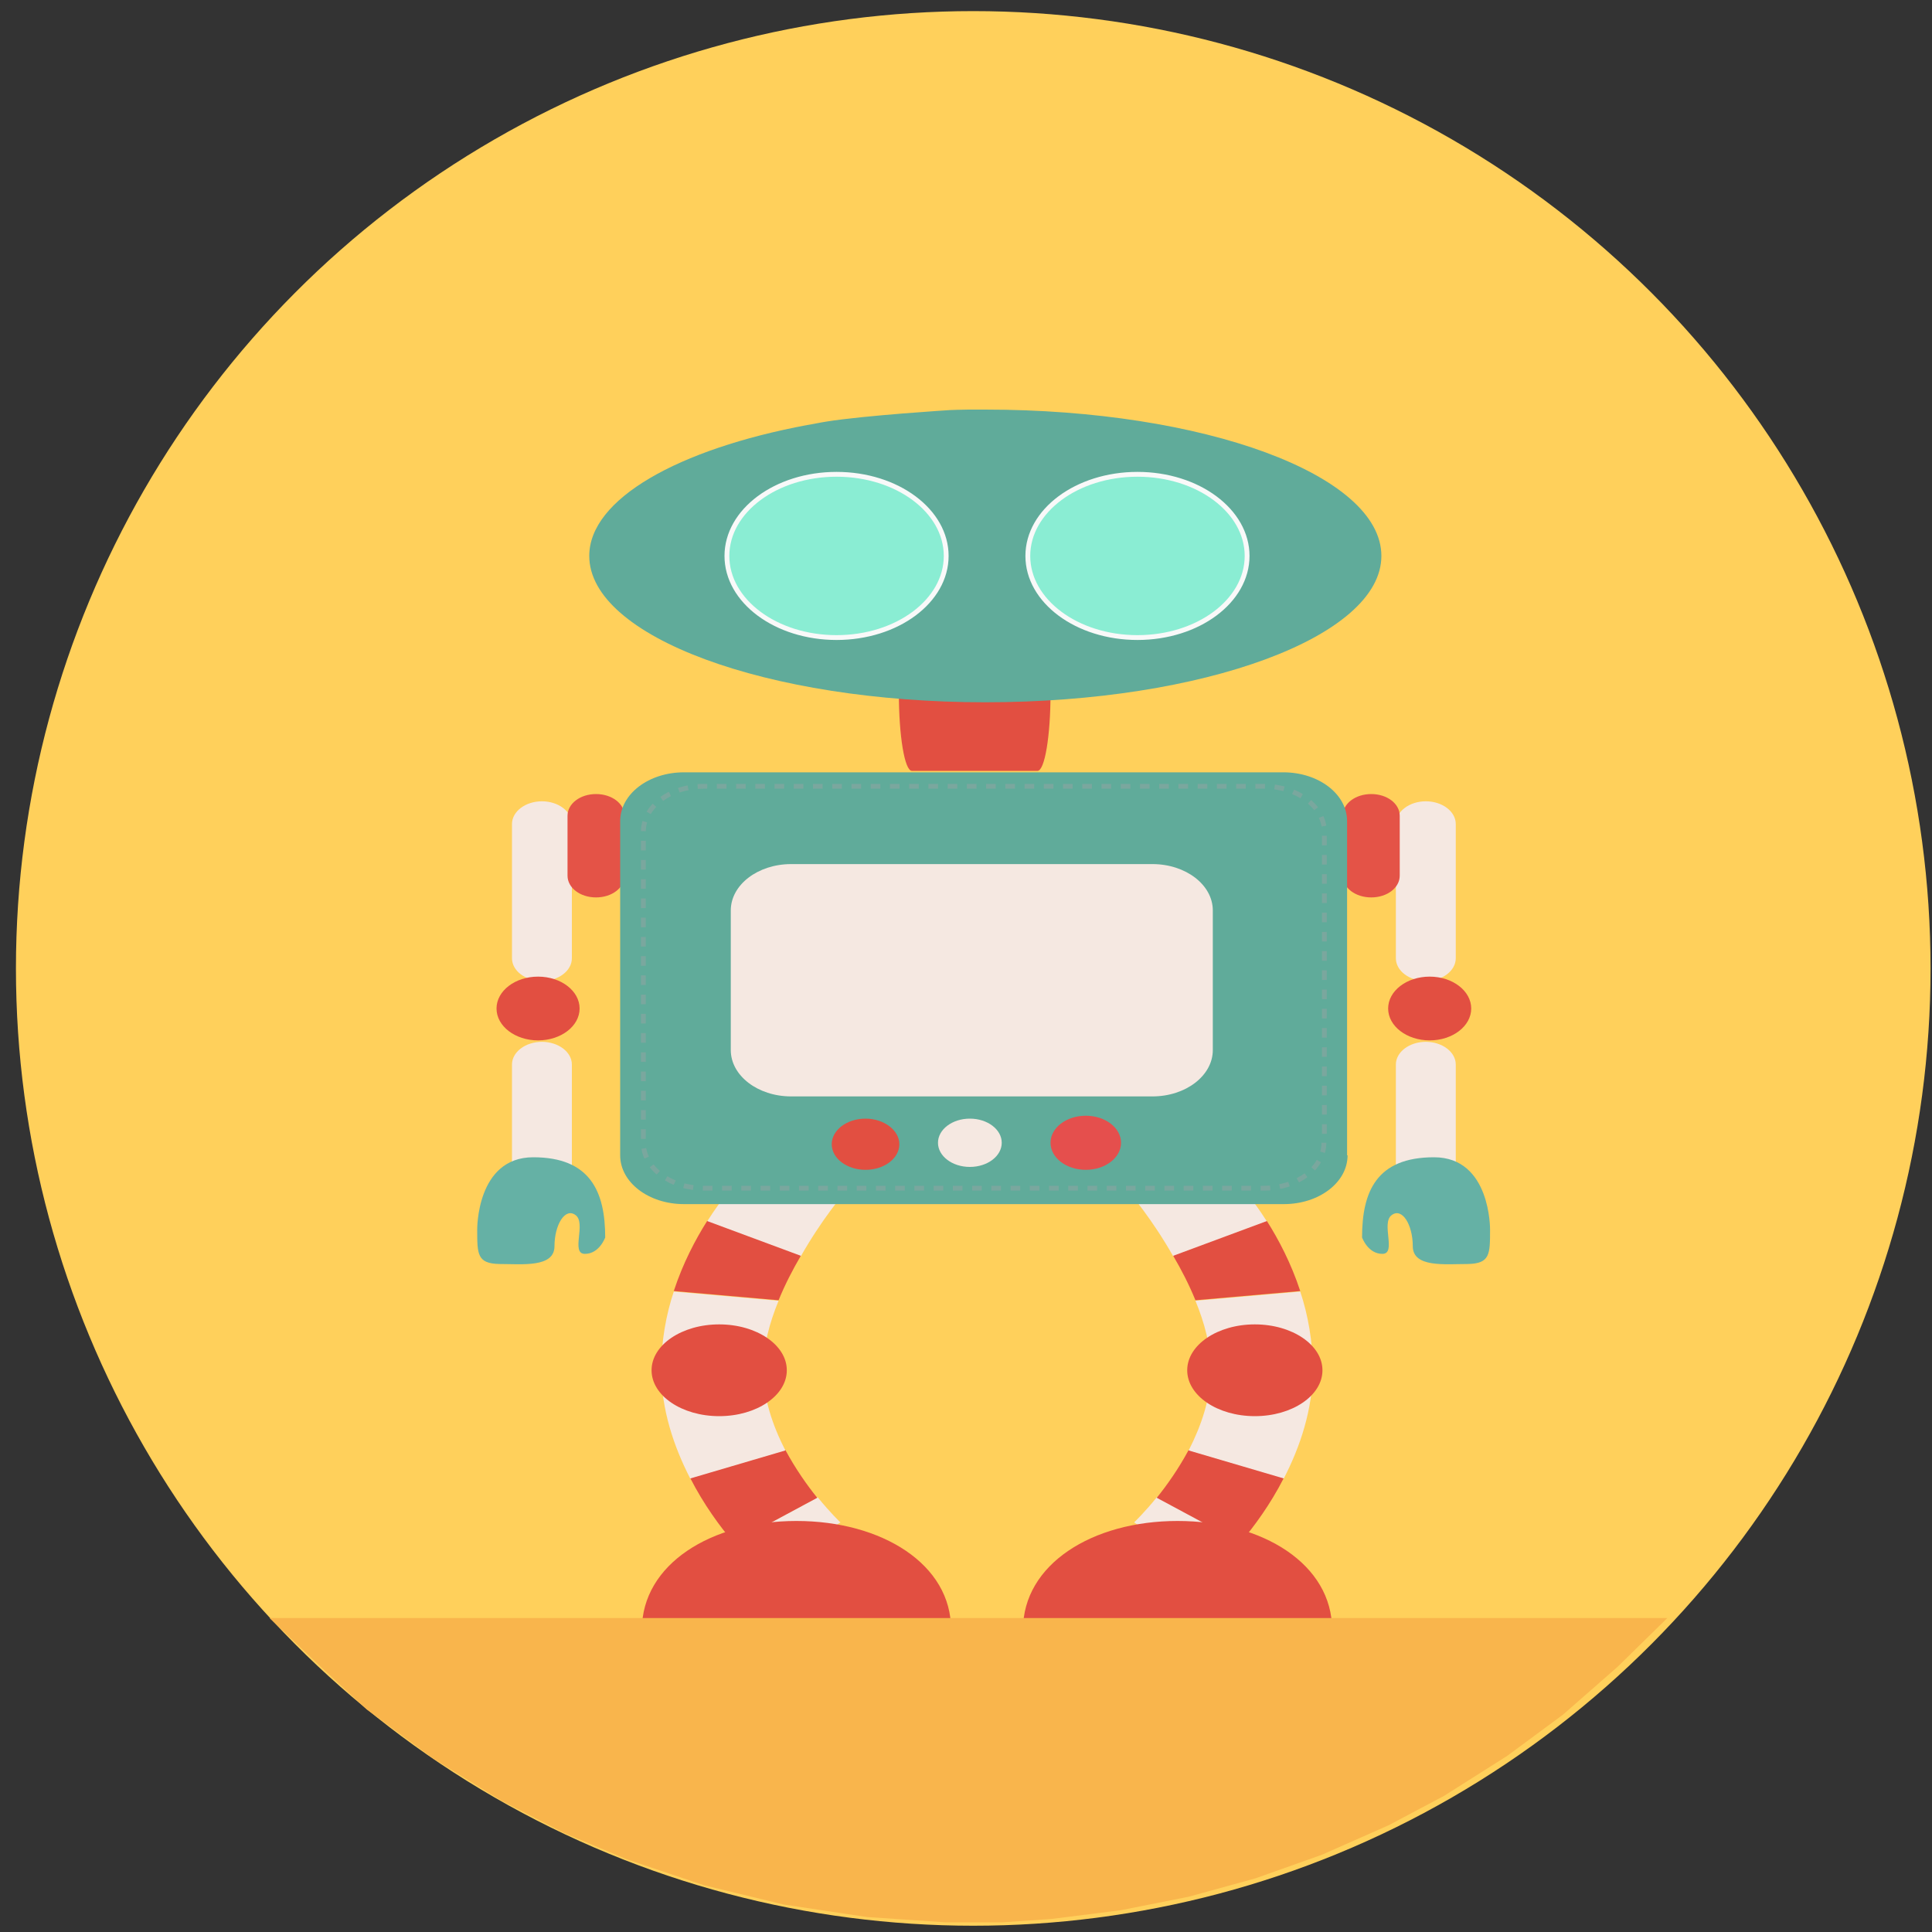 <?xml version="1.0" encoding="utf-8"?>
<!-- Generator: Adobe Illustrator 18.0.0, SVG Export Plug-In . SVG Version: 6.00 Build 0)  -->
<!DOCTYPE svg PUBLIC "-//W3C//DTD SVG 1.1//EN" "http://www.w3.org/Graphics/SVG/1.1/DTD/svg11.dtd">
<svg version="1.1" id="Layer_1" xmlns="http://www.w3.org/2000/svg" xmlns:xlink="http://www.w3.org/1999/xlink" x="0px" y="0px"
	 viewBox="0 0 400 400" enable-background="new 0 0 400 400" xml:space="preserve">
<rect x="0" y="0" width="400" height="400" fill="#333333" stroke="none"/>
<circle fill="#FFD05B" cx="201.5" cy="200.5" r="198.2"/>
<path fill="#F5E8E1" d="M118.4,198.4c0,2.6-2.8,4.7-6.2,4.7l0,0c-3.4,0-6.2-2.1-6.2-4.7v-27.8c0-2.6,2.8-4.7,6.2-4.7l0,0
	c3.4,0,6.2,2.1,6.2,4.7V198.4z"/>
<path fill="#F5E8E1" d="M118.4,248.2c0,2.6-2.8,4.7-6.2,4.7l0,0c-3.4,0-6.2-2.1-6.2-4.7v-27.8c0-2.6,2.8-4.7,6.2-4.7l0,0
	c3.4,0,6.2,2.1,6.2,4.7V248.2z"/>
<ellipse fill="#E24F41" cx="111.4" cy="208.8" rx="8.6" ry="6.6"/>
<path fill="#65B1A5" d="M98.8,254.6c0,0-0.2-15,11.6-15s14.9,7.1,14.9,16.6c0,0-1.2,3.4-4.2,3.4c-3,0,0.3-6.3-1.9-8
	c-2.2-1.7-4.4,2-4.4,6.4c0,4.5-6.7,3.7-11.4,3.7C98.8,261.6,98.8,259.7,98.8,254.6z"/>
<path fill="#E45347" d="M129.3,181.3c0,2.5-2.6,4.5-5.9,4.5l0,0c-3.3,0-5.9-2-5.9-4.5v-12.4c0-2.5,2.6-4.5,5.9-4.5l0,0
	c3.3,0,5.9,2,5.9,4.5V181.3z"/>
<path fill="#F5E8E1" d="M289,198.4c0,2.6,2.8,4.7,6.2,4.7l0,0c3.4,0,6.2-2.1,6.2-4.7v-27.8c0-2.6-2.8-4.7-6.2-4.7l0,0
	c-3.4,0-6.2,2.1-6.2,4.7V198.4z"/>
<path fill="#F5E8E1" d="M289,248.2c0,2.6,2.8,4.7,6.2,4.7l0,0c3.4,0,6.2-2.1,6.2-4.7v-27.8c0-2.6-2.8-4.7-6.2-4.7l0,0
	c-3.4,0-6.2,2.1-6.2,4.7V248.2z"/>
<ellipse fill="#E24F41" cx="296" cy="208.8" rx="8.6" ry="6.6"/>
<path fill="#65B1A5" d="M308.5,254.6c0,0,0.2-15-11.6-15c-11.9,0-14.9,7.1-14.9,16.6c0,0,1.2,3.4,4.2,3.4c3,0-0.3-6.3,1.9-8
	c2.2-1.7,4.4,2,4.4,6.4c0,4.5,6.7,3.7,11.4,3.7C308.5,261.6,308.5,259.7,308.5,254.6z"/>
<path fill="#E45347" d="M278,181.3c0,2.5,2.6,4.5,5.9,4.5l0,0c3.3,0,5.9-2,5.9-4.5v-12.4c0-2.5-2.6-4.5-5.9-4.5l0,0
	c-3.3,0-5.9,2-5.9,4.5V181.3z"/>
<path fill="#F5E8E1" d="M233.9,247l11.6-0.8l1.3,0.6l9.1-2.3c0.3,0.3,3.2,3.3,6.4,8.4l-19.4,7.2C238.6,252.5,234,247.1,233.9,247z"
	/>
<path fill="#F5E8E1" d="M251.1,325.6l-16.3-10.4c0.1-0.1,2.1-2,4.7-5.2l17.3,9.3C253.7,323.1,251.3,325.4,251.1,325.6z"/>
<path fill="#E24F41" d="M265.8,306c-2.8,5.5-6.2,10.1-9,13.4l-17.3-9.3c2.1-2.6,4.5-6,6.6-9.9L265.8,306z"/>
<path fill="#F5E8E1" d="M250.7,283.5c0-4.7-1.3-9.6-3.2-14.2l21.7-1.9c1.6,4.8,2.6,10.3,2.6,16.2c0,8.2-2.6,15.9-6,22.5l-19.7-5.8
	C248.7,295.2,250.7,289.5,250.7,283.5z"/>
<path fill="#E24F41" d="M242.9,260l19.4-7.2c2.4,3.8,5,8.7,6.9,14.5l-21.7,1.9C246.2,266,244.6,262.9,242.9,260z"/>
<ellipse fill="#E24F41" cx="259.8" cy="283.7" rx="14" ry="9.5"/>
<path fill="#E24F41" d="M243.8,314.9c17.7,0,32,9,32,22.5h-64C211.8,323.9,226.1,314.9,243.8,314.9z"/>
<path fill="#F5E8E1" d="M174.8,247l-11.6-0.8l-1.3,0.6l-9.1-2.3c-0.3,0.3-3.2,3.3-6.4,8.4l19.4,7.2
	C170.1,252.5,174.7,247.1,174.8,247z"/>
<path fill="#F5E8E1" d="M157.7,325.6l16.3-10.4c-0.1-0.1-2.1-2-4.7-5.2l-17.3,9.3C155,323.1,157.4,325.4,157.7,325.6z"/>
<path fill="#E24F41" d="M142.9,306c2.8,5.5,6.2,10.1,9,13.4l17.3-9.3c-2.1-2.6-4.5-6-6.6-9.9L142.9,306z"/>
<path fill="#F5E8E1" d="M158,283.5c0-4.7,1.3-9.6,3.2-14.2l-21.7-1.9c-1.6,4.8-2.6,10.3-2.6,16.2c0,8.2,2.6,15.9,6,22.5l19.7-5.8
	C160,295.2,158,289.5,158,283.5z"/>
<path fill="#E24F41" d="M165.8,260l-19.4-7.2c-2.4,3.8-5,8.7-6.9,14.5l21.7,1.9C162.5,266,164.1,262.9,165.8,260z"/>
<ellipse fill="#E24F41" cx="148.9" cy="283.7" rx="14" ry="9.5"/>
<path fill="#E24F41" d="M164.9,314.9c-17.7,0-32,9-32,22.5h64C197,323.9,182.6,314.9,164.9,314.9z"/>
<path fill="#60AB9A" d="M279,239.2c0,5.6-5.9,10.1-13.2,10.1H141.6c-7.3,0-13.2-4.5-13.2-10.1V170c0-5.6,5.9-10.1,13.2-10.1h124.1
	c7.3,0,13.2,4.5,13.2,10.1V239.2z"/>
<path fill="#E24F41" d="M217.5,143.5c0,8.9-1.2,16.1-2.7,16.1h-26c-1.5,0-2.7-7.2-2.7-16.1l0,0c0-8.9,1.2-16.1,2.7-16.1h26
	C216.3,127.4,217.5,134.6,217.5,143.5L217.5,143.5z"/>
<g>
	<path fill="none" stroke="#7AA79E" stroke-miterlimit="10" stroke-dasharray="1.991,1.991" d="M274.1,236.6
		c0,5.2-5.5,9.4-12.4,9.4H145.6c-6.8,0-12.4-4.2-12.4-9.4v-64.4c0-5.2,5.5-9.4,12.4-9.4h116.2c6.8,0,12.4,4.2,12.4,9.4V236.6z"/>
</g>
<path fill="#F5E8E1" d="M251.1,217.4c0,5.3-5.6,9.6-12.5,9.6h-74.8c-6.9,0-12.5-4.3-12.5-9.6v-28.9c0-5.3,5.6-9.6,12.5-9.6h74.8
	c6.9,0,12.5,4.3,12.5,9.6V217.4z"/>
<path fill="#E24F41" d="M172.2,236.9c0-2.9,3.1-5.3,7-5.3c3.8,0,7,2.4,7,5.3c0,2.9-3.1,5.3-7,5.3
	C175.3,242.2,172.2,239.8,172.2,236.9z"/>
<ellipse fill="#F5E8E1" cx="200.8" cy="236.6" rx="6.6" ry="5"/>
<ellipse fill="#E54F4D" cx="224.8" cy="236.6" rx="7.3" ry="5.6"/>
<ellipse fill="#60AB9A" cx="121" cy="124.3" rx="0" ry="1.7"/>
<path fill="#60AB9A" d="M286,115.1c0,16.7-36.7,30.3-82,30.3s-82-13.6-82-30.3c0-11.8,18.4-22.1,45.1-27.1c1.3-0.2,2.6-0.5,3.9-0.7
	c8-1.3,25.7-2.4,25.7-2.4s2.5-0.1,3.8-0.1c0.8,0,1.6,0,2.4,0c0.4,0,0.7,0,1.1,0C249.3,84.8,286,98.3,286,115.1z"/>
<ellipse fill="#8AEDD3" stroke="#F9F9F9" stroke-miterlimit="10" cx="235.5" cy="115.1" rx="22.7" ry="16.9"/>
<polygon fill="#F9B54C" points="55.8,335 345.2,335 334.9,345.1 323.6,355 312.1,363.5 299,371.8 287.5,377.9 273.7,384 
	259.9,388.9 246.1,392.7 232,395.5 217.7,397.3 207.5,398 195.8,398 179.5,396.9 162.2,394.3 145.7,390.3 129.9,385 116.8,379.5 
	103.8,372.8 89.7,364.1 75.9,353.9 66.2,344.9 "/>
<path fill="#60AB9A" d="M199.2,23.8"/>
<path fill="#60AB9A" d="M204,23.8"/>
<path fill="#60AB9A" d="M211.3,31.8"/>
<ellipse fill="#8AEDD3" stroke="#F9F9F9" stroke-miterlimit="10" cx="173.2" cy="115.1" rx="22.7" ry="16.9"/>
</svg>
